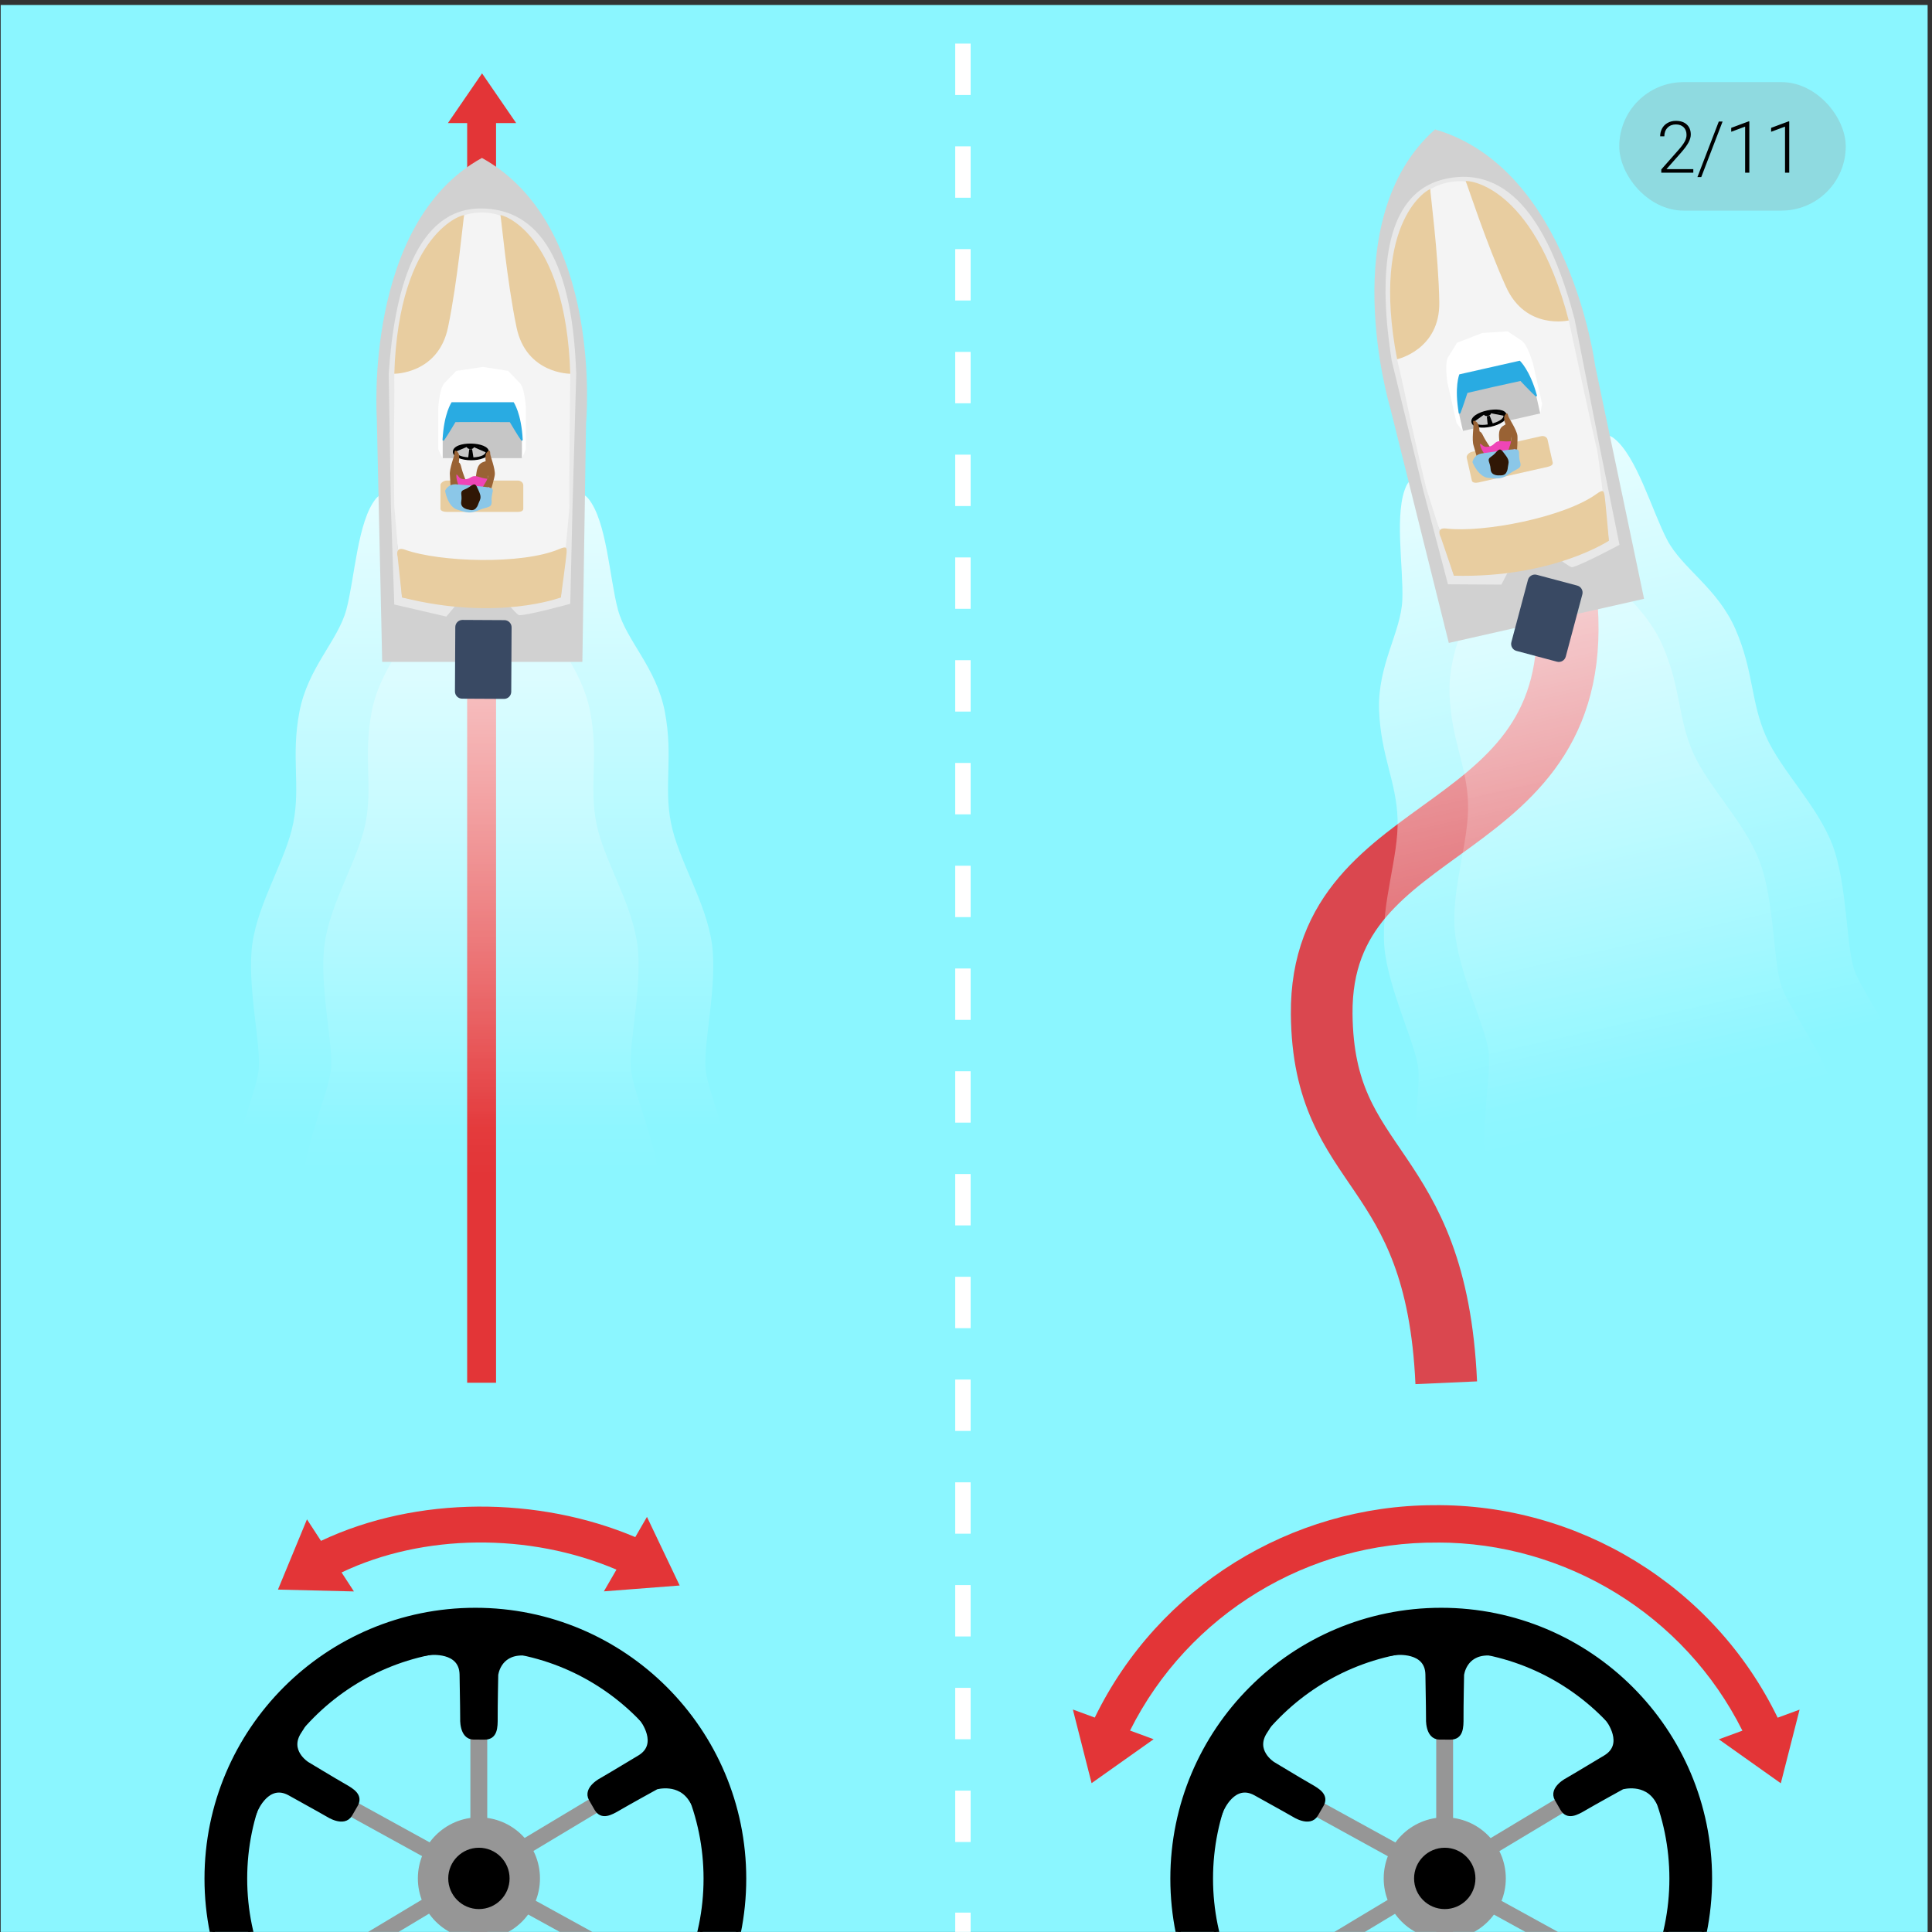 <svg width="376" height="376" viewBox="0 0 376 376" fill="none" xmlns="http://www.w3.org/2000/svg">
<rect x="0" y="0" width="376" height="376" fill="#333333" stroke="none"/>
<g clip-path="url(#clip0)">
<path opacity="0.6" d="M-4.094 -10.75L379.101 -12.104L379.568 377.71H-4.094V-10.75Z" fill="#39BCC4"/>
<path d="M383.106 -13.078H-10.644V382.078H383.106V-13.078Z" fill="#8BF6FF"/>
<path d="M187.403 8.484V366.609" stroke="white" stroke-width="3" stroke-miterlimit="10" stroke-dasharray="10 10"/>
<path d="M187.403 372.234V377.859" stroke="white" stroke-width="3" stroke-miterlimit="10" stroke-dasharray="10 10"/>
<path opacity="0.8" d="M132.273 308.565L125.91 295.214L123.635 299.146C104.844 291.199 81.231 291.024 62.47 299.879C62.461 299.866 62.454 299.858 62.454 299.858L59.742 295.692L54.095 309.36L68.88 309.72L66.474 306.027C82.344 298.464 102.969 298.23 119.974 305.475L117.526 309.706L132.273 308.565Z" fill="#F90606"/>
<path d="M94.825 334.266H91.544V395.203H94.825V334.266Z" fill="#969696"/>
<path d="M119.07 381.557L120.543 378.881L64.57 348.07L63.097 350.747L119.07 381.557Z" fill="#969696"/>
<path d="M119.112 351.05L117.539 348.431L62.776 381.309L64.348 383.928L119.112 351.05Z" fill="#969696"/>
<path d="M93.278 371.734C97.044 371.734 100.097 368.681 100.097 364.915C100.097 361.149 97.044 358.096 93.278 358.096C89.512 358.096 86.459 361.149 86.459 364.915C86.459 368.681 89.512 371.734 93.278 371.734Z" fill="black"/>
<path d="M92.516 313.401C63.677 313.401 40.298 336.78 40.298 365.618C40.298 394.457 63.677 417.836 92.516 417.836C121.355 417.836 144.733 394.457 144.733 365.618C144.733 336.78 121.355 313.401 92.516 313.401ZM92.516 410.527C67.714 410.527 47.608 390.419 47.608 365.617C47.608 340.815 67.714 320.71 92.516 320.71C117.318 320.71 137.424 340.815 137.424 365.617C137.424 390.419 117.318 410.527 92.516 410.527Z" fill="black" stroke="black" stroke-miterlimit="10"/>
<path d="M83.475 321.622C83.691 321.592 89.836 320.888 89.939 325.87C90.041 330.855 90.058 334.367 90.058 334.367C90.058 334.367 89.826 338.057 92.198 338.054C92.426 338.054 94.15 338.057 94.344 338.057C96.317 338.057 96.376 336.217 96.358 334.297C96.34 332.213 96.467 325.951 96.467 325.951C96.467 325.951 96.916 321.682 101.609 321.682C106.423 321.682 100.602 319.994 100.602 319.994L85.459 320.089L83.475 321.622Z" fill="black" stroke="black" stroke-miterlimit="10"/>
<path d="M49.628 352.385C49.711 352.181 52.038 346.557 56.406 348.961C60.774 351.366 63.824 353.108 63.824 353.108C63.824 353.108 66.903 355.151 68.088 353.097C68.202 352.9 69.066 351.408 69.163 351.24C70.149 349.531 68.585 348.561 66.913 347.617C65.099 346.591 59.741 343.349 59.741 343.349C59.741 343.349 55.627 340.8 58.242 336.903C60.915 332.921 56.65 336.79 56.65 336.79L49.161 349.952L49.628 352.385Z" fill="black" stroke="black" stroke-miterlimit="10"/>
<path d="M135.611 378.495C135.529 378.698 133.202 384.321 128.834 381.918C124.466 379.514 121.416 377.772 121.416 377.772C121.416 377.772 118.337 375.727 117.152 377.782C117.038 377.98 116.175 379.472 116.077 379.639C115.091 381.349 116.655 382.318 118.327 383.264C120.141 384.289 125.5 387.531 125.5 387.531C125.5 387.531 128.995 390.635 126.648 394.699C124.241 398.869 128.59 394.09 128.59 394.09L136.079 380.928L135.611 378.495Z" fill="black" stroke="black" stroke-miterlimit="10"/>
<path d="M124.927 334.488C125.062 334.66 128.768 339.488 124.503 342.068C120.237 344.652 117.204 346.42 117.204 346.42C117.204 346.42 113.893 348.065 115.081 350.12C115.195 350.317 116.055 351.809 116.152 351.979C117.139 353.688 118.761 352.818 120.416 351.843C122.211 350.785 127.698 347.765 127.698 347.765C127.698 347.765 132.349 346.397 134.695 350.46C137.103 354.63 134.923 348.368 134.923 348.368L127.268 335.301L124.927 334.488Z" fill="black" stroke="black" stroke-miterlimit="10"/>
<path d="M93.205 353.688C86.644 353.688 81.324 359.009 81.324 365.57C81.324 372.132 86.644 377.451 93.205 377.451C99.767 377.451 105.086 372.132 105.086 365.57C105.087 359.007 99.767 353.688 93.205 353.688ZM93.205 371.539C89.908 371.539 87.235 368.868 87.235 365.57C87.235 362.274 89.908 359.601 93.205 359.601C96.502 359.601 99.175 362.274 99.175 365.57C99.176 368.866 96.503 371.539 93.205 371.539Z" fill="#969696"/>
<path d="M282.794 334.266H279.513V395.203H282.794V334.266Z" fill="#969696"/>
<path d="M307.008 381.56L308.48 378.884L252.5 348.089L251.028 350.765L307.008 381.56Z" fill="#969696"/>
<path d="M307.084 351.092L305.512 348.474L250.733 381.358L252.305 383.976L307.084 351.092Z" fill="#969696"/>
<path d="M281.247 371.734C285.013 371.734 288.066 368.681 288.066 364.915C288.066 361.149 285.013 358.096 281.247 358.096C277.481 358.096 274.428 361.149 274.428 364.915C274.428 368.681 277.481 371.734 281.247 371.734Z" fill="black"/>
<path d="M280.484 313.401C251.645 313.401 228.267 336.78 228.267 365.618C228.267 394.457 251.645 417.836 280.484 417.836C309.322 417.836 332.701 394.457 332.701 365.618C332.702 336.78 309.323 313.401 280.484 313.401ZM280.484 410.527C255.682 410.527 235.576 390.419 235.576 365.617C235.576 340.815 255.682 320.71 280.484 320.71C305.286 320.71 325.392 340.815 325.392 365.617C325.392 390.419 305.286 410.527 280.484 410.527Z" fill="black" stroke="black" stroke-miterlimit="10"/>
<path d="M271.444 321.622C271.66 321.592 277.805 320.888 277.907 325.87C278.01 330.853 278.027 334.367 278.027 334.367C278.027 334.367 277.795 338.057 280.168 338.054C280.394 338.054 282.117 338.057 282.312 338.057C284.286 338.057 284.343 336.217 284.327 334.297C284.309 332.213 284.435 325.951 284.435 325.951C284.435 325.951 284.884 321.682 289.576 321.682C294.391 321.682 288.57 319.994 288.57 319.994L273.425 320.089L271.444 321.622Z" fill="black" stroke="black" stroke-miterlimit="10"/>
<path d="M237.597 352.385C237.679 352.181 240.007 346.557 244.374 348.961C248.742 351.366 251.792 353.108 251.792 353.108C251.792 353.108 254.87 355.151 256.056 353.097C256.17 352.9 257.034 351.408 257.131 351.24C258.118 349.531 256.554 348.561 254.881 347.617C253.067 346.591 247.709 343.349 247.709 343.349C247.709 343.349 243.594 340.8 246.209 336.903C248.882 332.921 244.618 336.79 244.618 336.79L237.128 349.952L237.597 352.385Z" fill="black" stroke="black" stroke-miterlimit="10"/>
<path d="M323.58 378.495C323.498 378.698 321.17 384.321 316.803 381.918C312.436 379.514 309.385 377.772 309.385 377.772C309.385 377.772 306.307 375.727 305.121 377.782C305.007 377.98 304.143 379.472 304.046 379.639C303.06 381.349 304.624 382.318 306.296 383.264C308.11 384.289 313.469 387.531 313.469 387.531C313.469 387.531 316.963 390.635 314.617 394.699C312.21 398.869 316.56 394.09 316.56 394.09L324.049 380.928L323.58 378.495Z" fill="black" stroke="black" stroke-miterlimit="10"/>
<path d="M312.896 334.488C313.03 334.66 316.737 339.488 312.472 342.068C308.206 344.652 305.174 346.42 305.174 346.42C305.174 346.42 301.862 348.065 303.052 350.12C303.165 350.317 304.025 351.809 304.122 351.979C305.109 353.688 306.73 352.818 308.387 351.843C310.181 350.785 315.668 347.765 315.668 347.765C315.668 347.765 320.319 346.397 322.665 350.46C325.075 354.63 322.893 348.368 322.893 348.368L315.239 335.301L312.896 334.488Z" fill="black" stroke="black" stroke-miterlimit="10"/>
<path d="M281.174 353.688C274.612 353.688 269.293 359.009 269.293 365.57C269.293 372.132 274.612 377.451 281.174 377.451C287.735 377.451 293.055 372.132 293.055 365.57C293.055 359.009 287.735 353.688 281.174 353.688ZM281.174 371.539C277.877 371.539 275.204 368.868 275.204 365.57C275.204 362.274 277.877 359.601 281.174 359.601C284.471 359.601 287.144 362.274 287.144 365.57C287.144 368.867 284.471 371.539 281.174 371.539Z" fill="#969696"/>
<path opacity="0.8" d="M346.576 347.056L350.228 332.726L345.963 334.292C333.445 308.532 307.1 292.634 279.018 292.936C251.318 293.006 225.443 308.825 213.062 334.27L208.798 332.7L212.441 347.034L224.51 338.484L219.923 336.795C231.32 314.026 254.779 299.997 279.782 300.215C279.783 300.211 279.783 300.207 279.785 300.203C304.591 300.197 327.796 314.199 339.101 336.814L334.514 338.501L346.576 347.056Z" fill="#F90606"/>
<path opacity="0.8" d="M304.772 115.974C309.762 165.047 256.861 157.121 257.226 197.344C257.512 228.797 279.512 225.529 281.464 269.109" stroke="#ED1C24" stroke-width="12" stroke-miterlimit="10"/>
<path opacity="0.8" d="M96.541 24.251V23.953H100.455L93.815 14.281L87.173 23.953H90.916V24.251V269.11H96.541V24.251Z" fill="#F90606"/>
<path d="M360.974 188.995C359.255 184.578 359.577 172.19 356.628 164.447C353.677 156.704 346.636 149.995 343.672 143.266C340.71 136.537 341.296 130.622 337.783 122.526C334.273 114.429 327.42 110.684 324.474 105.101C321.531 99.519 318.572 88.782 314.083 85.285C309.595 81.788 290.648 87.817 290.648 87.817C290.648 87.817 275.752 90.453 273.778 94.393C271.229 99.48 273.174 110.446 272.916 116.752C272.659 123.058 268.082 129.386 268.395 138.206C268.705 147.026 271.778 152.114 271.997 159.463C272.216 166.812 268.743 175.897 269.409 184.156C270.074 192.416 275.692 203.46 276.04 208.188C276.387 212.915 274.637 221.12 275.25 229.151L321.429 218.716L324.522 218.017L370.703 207.582C367.801 200.068 362.692 193.413 360.974 188.995Z" fill="url(#paint0_linear)"/>
<path opacity="0.5" d="M346.8 192.198C345.081 187.781 345.405 175.393 342.454 167.65C339.501 159.907 332.461 153.198 329.496 146.469C326.535 139.74 327.121 133.825 323.608 125.729C320.096 117.631 313.243 113.887 310.298 108.304C307.356 102.722 304.395 91.985 299.906 88.488C295.419 84.992 292.475 87.404 292.475 87.404C292.475 87.404 289.466 87.353 287.492 91.294C284.943 96.381 286.888 107.348 286.63 113.653C286.372 119.958 281.796 126.286 282.108 135.106C282.419 143.926 285.491 149.014 285.71 156.363C285.93 163.712 282.457 172.797 283.122 181.057C283.787 189.318 289.406 200.362 289.753 205.089C290.1 209.816 288.351 218.021 288.963 226.052L323.254 218.304L326.347 217.606L356.524 210.787C353.627 203.271 348.519 196.615 346.8 192.198Z" fill="url(#paint1_linear)"/>
<path d="M281.964 125.126L319.962 116.54L310.436 71.118C310.436 71.118 305.465 32.806 279.282 25.186C259.571 42.64 270.503 79.152 270.503 79.152L281.964 125.126Z" fill="#D1D1D1"/>
<path d="M281.364 35.015C281.364 35.015 297.675 30.663 305.66 63.328C313.642 95.994 312.16 99.992 312.16 99.992L281.596 106.898L277.915 97.262L271.543 69.068C271.543 69.067 265.915 39.553 281.364 35.015Z" fill="#F4F4F4"/>
<path d="M281.514 34.769C268.744 37.4 268.39 54.566 270.84 70.151L277.008 95.496L281.796 113.714L292.196 113.776L293.362 111.519L303.956 109.176C303.956 109.176 305.656 110.467 305.976 110.395C307.772 109.989 315.179 106.037 315.179 106.037C315.179 106.037 312.644 93.506 311.508 87.866C311.47 87.674 306.522 62.422 306.44 62.107C302.433 46.905 295.401 31.907 281.514 34.769ZM310.81 87.456C310.967 87.856 313.119 105.229 313.119 105.229C313.119 105.229 306.788 107.945 305.095 108.328C304.792 108.396 303.186 107.158 303.186 107.158L293.183 109.371L292.088 111.523L282.96 112.044L277.565 94.991C273.943 79.95 274.193 79.67 271.898 69.913C269.676 54.672 270.658 37.725 281.857 35.496C292.988 33.282 300.977 47.78 305.308 62.363C305.43 62.938 310.624 87.23 310.81 87.456Z" fill="#E8E8E8"/>
<path d="M288.481 64.965L288.453 64.811L283.554 66.712L281.965 69.299C281.003 70.387 281.726 74.613 281.726 74.613L283.477 82.359L284.66 83.868L290.099 81.6L291.446 77.936L290.811 75.29L288.481 64.965Z" fill="white"/>
<path d="M288.377 64.988L288.452 64.81L293.399 64.486L295.908 66.148C297.244 66.717 298.368 70.852 298.368 70.852L300.119 78.599L299.775 80.452L293.929 80.734L291.208 77.99L290.705 75.314L288.377 64.988Z" fill="white"/>
<path d="M298.917 76.787C298.847 76.551 295.801 73.53 295.801 73.53L285.566 75.731L283.828 79.949L283.942 80.459L284 80.714L284.058 80.969L284.712 83.862L299.748 80.465C299.748 80.465 298.987 77.022 298.917 76.787Z" fill="#C6C6C6"/>
<path d="M304.725 127.783C304.526 128.531 303.758 128.976 303.011 128.777L295.132 126.678C294.383 126.479 293.94 125.711 294.139 124.963L297.363 112.859C297.562 112.112 298.33 111.667 299.078 111.866L306.957 113.965C307.705 114.164 308.148 114.932 307.95 115.679L304.725 127.783Z" fill="#394963"/>
<path d="M295.775 70.198L290.621 71.363L288.655 71.807L284.012 72.856C284.012 72.856 282.993 75.27 283.914 80.475C283.92 80.506 284.193 80.47 284.193 80.47C284.653 79.366 285.59 76.467 285.59 76.467L290.488 75.335L295.907 74.143C295.907 74.143 298.001 76.369 298.892 77.167C298.892 77.167 299.149 77.063 299.141 77.034C297.733 71.94 295.775 70.198 295.775 70.198Z" fill="#29ABE2"/>
<path d="M286.372 82.215C286.84 84.287 293.705 82.894 293.198 80.652C292.753 78.684 285.881 80.042 286.372 82.215ZM286.961 82.057C286.626 80.576 292.297 79.428 292.599 80.77C292.944 82.297 287.28 83.47 286.961 82.057Z" fill="black"/>
<path d="M288.669 80.48C288.669 80.48 288.831 81.122 289.6 80.939C290.372 80.756 290.138 80.206 290.141 80.147C290.145 80.088 288.669 80.48 288.669 80.48Z" fill="black"/>
<path d="M289.362 81.025L289.547 82.77L290.567 82.54L289.913 80.901L289.362 81.025Z" fill="black"/>
<path d="M289.948 80.392C289.964 80.389 292.688 80.912 292.688 80.912L292.639 80.254L289.959 80.071L289.948 80.392Z" fill="black"/>
<path d="M288.911 80.626C288.895 80.63 286.589 82.29 286.589 82.29L286.445 81.653L288.691 80.357L288.911 80.626Z" fill="black"/>
<path d="M305.309 62.363C305.309 62.363 296.97 64.314 293.119 55.87C289.266 47.425 285.432 35.492 285.246 35.266C285.061 35.04 298.25 35.277 305.309 62.363Z" fill="#E8CDA0"/>
<path d="M271.898 69.913C271.898 69.913 280.265 68.089 280.111 58.808C279.958 49.529 278.289 37.106 278.36 36.822C278.429 36.538 266.625 42.422 271.898 69.913Z" fill="#E8CDA0"/>
<path d="M280.388 104.517C280.388 104.517 279.312 102.599 281.487 102.861C288.652 103.721 304.388 100.702 310.723 96.121C312.051 95.161 312.113 95.536 312.292 96.537C312.427 97.289 313.118 105.229 313.118 105.229C313.118 105.229 302.169 112.529 282.96 112.044L280.388 104.517Z" fill="#E8CDA0"/>
<path d="M302.178 90.006C302.274 90.431 301.863 90.707 301.272 90.84L287.82 93.88C287.23 94.013 286.552 93.983 286.457 93.558L285.444 89.071C285.348 88.646 285.886 88.064 286.477 87.931L299.928 84.891C300.519 84.757 301.07 85.093 301.166 85.518L302.178 90.006Z" fill="#E8CDA0"/>
<path d="M287.381 84.369C287.381 84.369 287.904 83.302 288.568 84.663C289.231 86.025 290.218 87.315 290.218 87.315C290.218 87.315 291.663 86.517 291.778 86.046C291.893 85.576 291.28 83.687 292.512 82.899C293.744 82.113 294.28 81.671 294.165 83.827C294.051 85.983 294.166 87.461 294.166 87.461L288.867 89.963L287.451 84.688" fill="#996234"/>
<path d="M289.177 89.04C289.177 89.04 286.463 86.484 287.573 86.349C288.682 86.214 288.305 87.174 289.701 86.935C291.095 86.696 290.666 85.674 292.486 85.87C294.309 86.067 294.822 85.415 294.747 86.399C294.67 87.383 294.697 87.793 294.697 87.793L289.177 89.04Z" fill="#EF45B7"/>
<path d="M287.628 89.707C287.628 89.707 286.991 87.324 286.785 86.718C286.402 85.583 286.847 82.948 286.746 82.507C286.646 82.066 286.613 81.588 287.342 82.11C288.073 82.632 287.996 84.955 287.996 86.11C287.995 87.264 289.01 88.439 289.119 88.786C289.225 89.133 288.38 88.79 288.38 88.79L287.628 89.707Z" fill="#996234"/>
<path d="M295.214 88.153C295.214 88.153 295.391 85.426 295.315 84.79C295.172 83.6 293.639 81.412 293.539 80.972C293.439 80.531 293.266 80.085 292.83 80.87C292.392 81.656 293.463 83.72 293.959 84.762C294.456 85.804 293.535 87.3 293.588 87.66C293.64 88.019 294.768 87.346 294.768 87.346L295.214 88.153Z" fill="#996234"/>
<path d="M286.563 89.947C286.563 89.947 287.686 92.82 289.663 93.007C291.641 93.193 292.325 93.258 293.816 92.169C295.309 91.079 296.273 91.275 295.812 89.812C295.35 88.349 296.174 87.349 294.689 87.439C293.088 87.536 288.875 88.191 288.581 88.221C286.776 88.412 286.563 89.947 286.563 89.947Z" fill="#8BC7E8"/>
<path d="M291.861 92.51C291.861 92.51 290.152 92.723 290.094 91.288C290.031 89.853 289.185 89.515 290.268 88.817C291.351 88.118 291.678 86.834 292.458 87.868C293.239 88.901 293.754 89.427 293.56 90.321C293.368 91.216 293.492 91.395 293.129 92.016C292.765 92.637 291.861 92.51 291.861 92.51Z" fill="#301705"/>
<path d="M137.371 208.524C136.668 203.836 139.715 191.825 138.543 183.621C137.371 175.418 131.98 167.323 130.574 160.106C129.168 152.889 131.043 147.249 129.402 138.577C127.761 129.906 121.902 124.742 120.261 118.648C118.621 112.554 118.101 101.429 114.493 97.029C110.886 92.628 91.077 94.332 91.077 94.332C91.077 94.332 75.966 93.62 73.171 97.029C69.564 101.429 69.044 112.554 67.403 118.648C65.763 124.742 59.903 129.906 58.263 138.577C56.622 147.249 58.497 152.889 57.091 160.106C55.685 167.323 50.294 175.418 49.122 183.621C47.95 191.825 50.997 203.836 50.294 208.524C49.591 213.211 46.075 220.828 44.903 228.797H92.247H95.418H142.761C141.59 220.828 138.074 213.211 137.371 208.524Z" fill="url(#paint2_linear)"/>
<path opacity="0.5" d="M122.84 208.524C122.136 203.836 125.183 191.824 124.011 183.621C122.84 175.418 117.449 167.322 116.043 160.106C114.636 152.889 116.511 147.249 114.871 138.577C113.23 129.905 107.371 124.742 105.73 118.648C104.09 112.554 103.57 101.429 99.962 97.029C96.355 92.629 92.952 94.332 92.952 94.332C92.952 94.332 90.028 93.62 87.234 97.029C83.627 101.429 83.106 112.554 81.466 118.648C79.825 124.742 73.966 129.905 72.325 138.577C70.685 147.249 72.56 152.889 71.153 160.106C69.747 167.322 64.356 175.418 63.185 183.621C62.013 191.824 65.06 203.836 64.356 208.524C63.653 213.211 60.138 220.828 58.966 228.797H94.122H97.293H128.23C127.058 220.828 123.543 213.211 122.84 208.524Z" fill="url(#paint3_linear)"/>
<path d="M74.381 128.811H113.338L114.057 82.406C114.057 82.406 117.651 43.941 93.793 30.736C70.72 43.417 73.334 81.44 73.334 81.44L74.381 128.811Z" fill="#D1D1D1"/>
<path d="M93.658 40.783C93.658 40.783 110.528 40.133 111.115 73.755C111.704 107.377 109.375 110.95 109.375 110.95H78.04L76.573 100.74V71.834C76.573 71.833 77.588 41.804 93.658 40.783Z" fill="#F4F4F4"/>
<path d="M93.859 40.576C80.823 40.328 76.695 56.994 75.648 72.736L76.079 98.817L76.734 117.642L86.865 119.995L88.499 118.051L99.349 118.1C99.349 118.1 100.721 119.734 101.049 119.734C102.89 119.734 110.986 117.511 110.986 117.511C110.986 117.511 111.275 104.73 111.41 98.978C111.415 98.782 112.155 73.06 112.144 72.738C111.589 57.025 108.035 40.846 93.859 40.576ZM110.822 98.424C110.887 98.85 109.155 116.269 109.155 116.269C109.155 116.269 102.383 117.523 100.645 117.523C100.336 117.523 99.041 115.961 99.041 115.961L88.797 115.914L87.254 117.773L78.237 116.269L76.734 98.446C76.516 82.976 76.82 82.758 76.734 72.736C77.926 57.38 82.618 41.066 94.034 41.361C105.378 41.654 109.976 57.556 110.987 72.736C110.978 73.324 110.691 98.163 110.822 98.424Z" fill="#E8E8E8"/>
<path d="M93.998 71.565L94.005 71.408L88.808 72.183L86.688 74.356C85.511 75.206 85.286 79.487 85.286 79.487V87.429L86.108 89.161L91.912 88.147L94.034 84.871L93.999 82.15L93.998 71.565Z" fill="white"/>
<path d="M93.893 71.566L94.006 71.408L98.901 72.183L100.982 74.356C102.159 75.206 102.345 79.487 102.345 79.487V87.429L101.601 89.161L95.837 88.147L93.788 84.871L93.888 82.149L93.893 71.566Z" fill="white"/>
<path d="M101.572 85.397C101.556 85.151 99.251 81.534 99.251 81.534L88.783 81.424L86.157 85.155V85.679V85.94V86.201V89.168H101.572C101.572 89.168 101.588 85.642 101.572 85.397Z" fill="#C6C6C6"/>
<path d="M99.497 134.623C99.493 135.397 98.862 136.021 98.088 136.017L89.934 135.974C89.162 135.969 88.537 135.338 88.54 134.564L88.608 122.038C88.612 121.265 89.243 120.64 90.017 120.645L98.171 120.689C98.944 120.692 99.568 121.323 99.564 122.097L99.497 134.623Z" fill="#394963"/>
<path d="M99.96 78.277H94.676H92.661H87.9C87.9 78.277 86.374 80.408 86.125 85.687C86.123 85.718 86.397 85.744 86.397 85.744C87.091 84.768 88.641 82.147 88.641 82.147L93.669 82.123L99.219 82.154C99.219 82.154 100.769 84.787 101.463 85.762C101.463 85.762 101.737 85.718 101.736 85.687C101.485 80.407 99.96 78.277 99.96 78.277Z" fill="#29ABE2"/>
<path d="M88.139 87.927C88.139 90.052 95.141 90.205 95.141 87.907C95.141 85.889 88.139 85.699 88.139 87.927ZM88.749 87.903C88.749 86.384 94.531 86.515 94.531 87.89C94.532 89.456 88.749 89.351 88.749 87.903Z" fill="black"/>
<path d="M90.762 86.741C90.762 86.741 90.779 87.404 91.571 87.395C92.364 87.387 92.257 86.798 92.274 86.741C92.29 86.684 90.762 86.741 90.762 86.741Z" fill="black"/>
<path d="M91.319 87.427L91.114 89.169H92.16L91.882 87.427H91.319Z" fill="black"/>
<path d="M92.028 86.937C92.045 86.937 94.586 88.049 94.586 88.049L94.684 87.395L92.11 86.627L92.028 86.937Z" fill="black"/>
<path d="M90.966 86.937C90.95 86.937 88.335 88.049 88.335 88.049V87.395L90.811 86.627L90.966 86.937Z" fill="black"/>
<path d="M110.987 72.737C110.987 72.737 102.424 72.802 100.528 63.716C98.633 54.63 97.522 42.146 97.391 41.884C97.259 41.623 110.071 44.76 110.987 72.737Z" fill="#E8CDA0"/>
<path d="M76.733 72.737C76.733 72.737 85.296 72.802 87.192 63.716C89.088 54.63 90.199 42.146 90.329 41.884C90.46 41.623 77.648 44.76 76.733 72.737Z" fill="#E8CDA0"/>
<path d="M77.387 108.361C77.387 108.361 76.761 106.253 78.825 106.988C85.623 109.407 101.638 109.929 108.827 106.858C110.334 106.214 110.311 106.594 110.265 107.61C110.232 108.371 109.154 116.27 109.154 116.27C109.154 116.27 96.865 120.976 78.237 116.27L77.387 108.361Z" fill="#E8CDA0"/>
<path d="M101.84 99.01C101.84 99.446 101.377 99.624 100.772 99.624H86.981C86.376 99.624 85.721 99.446 85.721 99.01V94.409C85.721 93.974 86.376 93.525 86.981 93.525H100.772C101.378 93.525 101.84 93.974 101.84 94.409V99.01Z" fill="#E8CDA0"/>
<path d="M88.649 90.252C88.649 90.252 89.395 89.325 89.742 90.8C90.088 92.275 90.767 93.75 90.767 93.75C90.767 93.75 92.352 93.29 92.569 92.857C92.785 92.423 92.603 90.445 93.978 89.949C95.353 89.453 95.975 89.14 95.388 91.218C94.801 93.297 94.587 94.763 94.587 94.763L88.867 96.036L88.649 90.578" fill="#996234"/>
<path d="M89.371 95.204C89.371 95.204 87.287 92.111 88.399 92.225C89.511 92.338 88.934 93.191 90.346 93.265C91.758 93.339 91.565 92.248 93.299 92.841C95.032 93.435 95.678 92.912 95.388 93.856C95.096 94.799 95.032 95.204 95.032 95.204L89.371 95.204Z" fill="#EF45B7"/>
<path d="M87.713 95.511C87.713 95.511 87.617 93.047 87.551 92.41C87.426 91.219 88.441 88.746 88.441 88.294C88.441 87.842 88.513 87.368 89.111 88.039C89.708 88.709 89.12 90.958 88.866 92.084C88.611 93.209 89.342 94.579 89.37 94.942C89.397 95.304 88.648 94.782 88.648 94.782L87.713 95.511Z" fill="#996234"/>
<path d="M95.455 95.668C95.455 95.668 96.228 93.047 96.294 92.41C96.418 91.219 95.404 88.746 95.404 88.294C95.404 87.842 95.333 87.368 94.735 88.039C94.137 88.709 94.724 90.958 94.978 92.084C95.234 93.209 94.006 94.466 93.978 94.828C93.95 95.191 95.198 94.782 95.198 94.782L95.455 95.668Z" fill="#996234"/>
<path d="M86.622 95.511C86.622 95.511 87.083 98.56 88.971 99.178C90.86 99.797 91.512 100.011 93.207 99.277C94.903 98.543 95.802 98.947 95.674 97.417C95.546 95.888 96.57 95.095 95.101 94.856C93.519 94.597 89.265 94.307 88.971 94.272C87.168 94.06 86.622 95.511 86.622 95.511Z" fill="#8BC7E8"/>
<path d="M91.224 99.178C91.224 99.178 89.511 99.01 89.768 97.596C90.024 96.183 89.273 95.667 90.483 95.225C91.693 94.782 92.295 93.602 92.829 94.782C93.362 95.962 93.748 96.588 93.362 97.418C92.978 98.248 93.058 98.45 92.568 98.976C92.079 99.502 91.224 99.178 91.224 99.178Z" fill="#301705"/>
<rect x="315.138" y="15.984" width="44.075" height="25" rx="12.5" fill="#969696" fill-opacity="0.3"/>
<path d="M329.547 33.61H323.313V32.981L326.724 29.112C327.289 28.461 327.681 27.923 327.9 27.499C328.119 27.075 328.228 26.663 328.228 26.262C328.228 25.633 328.043 25.136 327.674 24.771C327.305 24.402 326.797 24.218 326.15 24.218C325.48 24.218 324.938 24.432 324.523 24.86C324.113 25.289 323.908 25.845 323.908 26.528H323.094C323.094 25.968 323.22 25.457 323.47 24.997C323.725 24.537 324.085 24.177 324.55 23.917C325.02 23.653 325.553 23.52 326.15 23.52C327.061 23.52 327.772 23.76 328.283 24.238C328.798 24.717 329.055 25.369 329.055 26.193C329.055 26.658 328.909 27.166 328.618 27.718C328.331 28.269 327.822 28.957 327.093 29.782L324.318 32.92H329.547V33.61ZM331.092 34.465H330.347L334.503 23.657H335.242L331.092 34.465ZM340.451 33.61H339.63V24.642L336.923 25.646V24.881L340.314 23.623H340.451V33.61ZM348.216 33.61H347.396V24.642L344.689 25.646V24.881L348.08 23.623H348.216V33.61Z" fill="black"/>
</g>
<defs>
<linearGradient id="paint0_linear" x1="293.662" y1="88.638" x2="322.976" y2="218.367" gradientUnits="userSpaceOnUse">
<stop stop-color="white" stop-opacity="0.8"/>
<stop offset="0.931" stop-color="white" stop-opacity="0"/>
</linearGradient>
<linearGradient id="paint1_linear" x1="293.431" y1="88.69" x2="322.745" y2="218.42" gradientUnits="userSpaceOnUse">
<stop stop-color="white" stop-opacity="0.8"/>
<stop offset="1" stop-color="white" stop-opacity="0"/>
</linearGradient>
<linearGradient id="paint2_linear" x1="93.832" y1="95.797" x2="93.832" y2="228.797" gradientUnits="userSpaceOnUse">
<stop stop-color="white" stop-opacity="0.8"/>
<stop offset="0.931" stop-color="white" stop-opacity="0"/>
</linearGradient>
<linearGradient id="paint3_linear" x1="93.598" y1="95.796" x2="93.598" y2="228.797" gradientUnits="userSpaceOnUse">
<stop stop-color="white" stop-opacity="0.8"/>
<stop offset="1" stop-color="white" stop-opacity="0"/>
</linearGradient>
<clipPath id="clip0">
<rect width="375" height="375" fill="white" transform="translate(0.138 0.984)"/>
</clipPath>
</defs>
</svg>
